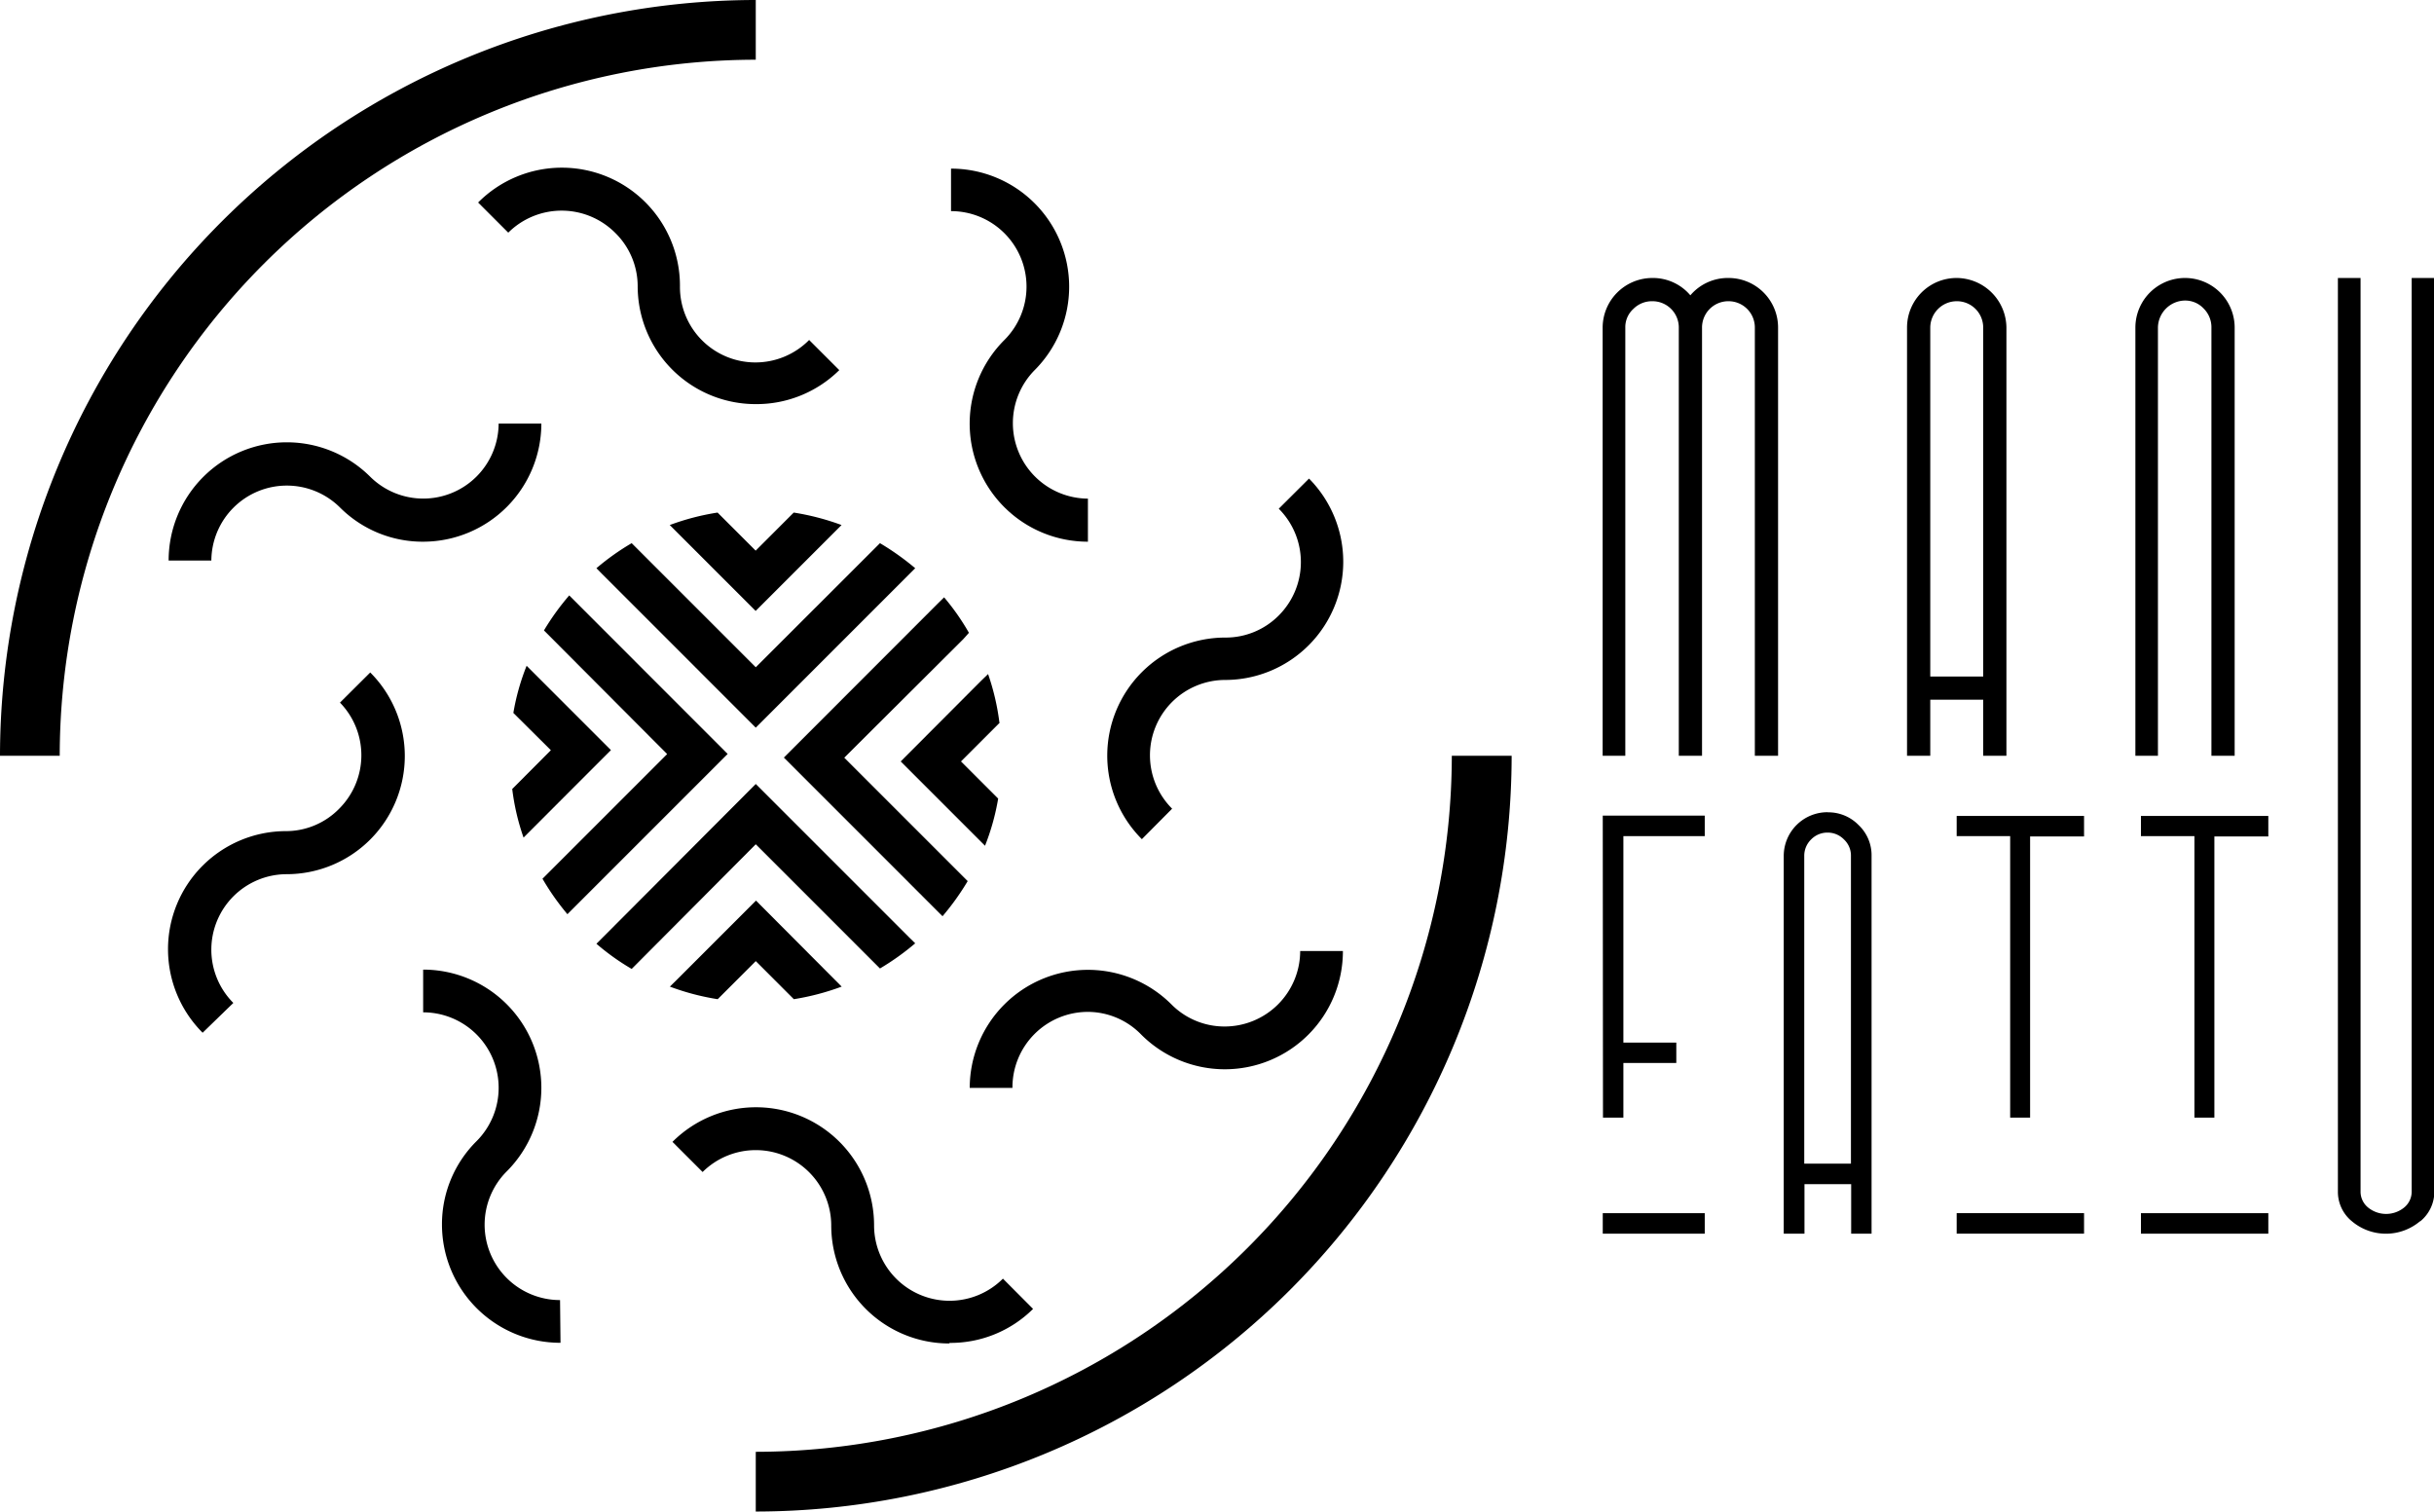 <svg xmlns="http://www.w3.org/2000/svg" viewBox="0 0 214.78 133.38"><title>ManuFattu logo</title><g id="Livello_2" data-name="Livello 2"><g id="Livello_2-2" data-name="Livello 2"><path class="cls-1" d="M152.52,24.53a4.37,4.37,0,0,1,4.38,4.38V66.69h-2.05V28.91a2.32,2.32,0,0,0-2.33-2.33,2.32,2.32,0,0,0-2.33,2.33V66.69h-2.05V28.91a2.32,2.32,0,0,0-2.33-2.33,2.31,2.31,0,0,0-1.68.68,2.17,2.17,0,0,0-.71,1.65V66.69h-2V28.91a4.39,4.39,0,0,1,4.39-4.38,4.32,4.32,0,0,1,3.35,1.53,4.33,4.33,0,0,1,3.36-1.53"/><path class="cls-1" d="M170.33,59.7H175V28.91a2.32,2.32,0,0,0-2.33-2.33,2.34,2.34,0,0,0-2.34,2.33Zm2.34-35.17a4.42,4.42,0,0,1,4.38,4.38V66.69H175V61.74h-4.67v4.95h-2.05V28.91a4.37,4.37,0,0,1,4.39-4.38"/><path class="cls-1" d="M188.43,66.69V28.91a4.38,4.38,0,1,1,8.76,0V66.69h-2.05V28.91a2.33,2.33,0,0,0-.68-1.68,2.23,2.23,0,0,0-1.65-.71,2.42,2.42,0,0,0-2.39,2.39V66.69Z"/><path class="cls-1" d="M213.54,107.77a4.66,4.66,0,0,1-6,0,3.34,3.34,0,0,1-1.24-2.62V24.53h2v80.62a1.8,1.8,0,0,0,.66,1.4,2.52,2.52,0,0,0,3.19,0,1.8,1.8,0,0,0,.66-1.4V24.53h2v80.62a3.37,3.37,0,0,1-1.24,2.62"/><path class="cls-1" d="M141.43,107.05h9v1.81h-9Zm0-35.08h9v1.81h-7.18V92h4.67V93.8h-4.67v4.82h-1.8Z"/><path class="cls-1" d="M159.21,102.68h4.12V75.53a1.94,1.94,0,0,0-.61-1.45,2,2,0,0,0-1.45-.61,2,2,0,0,0-1.46.61,2,2,0,0,0-.6,1.45Zm2.06-31A3.72,3.72,0,0,1,164,72.8a3.66,3.66,0,0,1,1.15,2.73v33.33h-1.8v-4.37h-4.12v4.37H157.4V75.53a3.86,3.86,0,0,1,3.87-3.86"/><path class="cls-1" d="M172.66,107.05H183.9v1.81H172.66ZM183.9,72v1.81h-4.76V98.62h-1.76V73.78h-4.72V72Z"/><path class="cls-1" d="M188.92,107.05h11.24v1.81H188.92ZM200.16,72v1.81H195.4V98.62h-1.76V73.78h-4.72V72Z"/><path class="cls-1" d="M66.69,35.66A10.41,10.41,0,0,1,56.27,25.24a6.61,6.61,0,0,0-2-4.71,6.68,6.68,0,0,0-9.42,0l-2.66-2.66A10.42,10.42,0,0,1,60,25.24,6.66,6.66,0,0,0,71.4,30l2.66,2.66a10.4,10.4,0,0,1-7.37,3"/><path class="cls-1" d="M18.65,49.46H14.88a10.43,10.43,0,0,1,17.8-7.38A6.65,6.65,0,0,0,44,37.38h3.77A10.44,10.44,0,0,1,37.39,47.8a10.32,10.32,0,0,1-7.37-3,6.66,6.66,0,0,0-11.37,4.71"/><path class="cls-1" d="M17.88,91.13a10.42,10.42,0,0,1,7.37-17.79,6.57,6.57,0,0,0,4.7-2A6.66,6.66,0,0,0,30,62l2.67-2.66a10.43,10.43,0,0,1-7.37,17.8,6.66,6.66,0,0,0-4.71,11.36Z"/><path class="cls-1" d="M49.46,118.49A10.44,10.44,0,0,1,39,108.07a10.32,10.32,0,0,1,3.05-7.37,6.66,6.66,0,0,0-4.71-11.37V85.56a10.43,10.43,0,0,1,7.38,17.8,6.65,6.65,0,0,0,4.7,11.36Z"/><path class="cls-1" d="M83.77,118.55a10.41,10.41,0,0,1-10.42-10.42A6.66,6.66,0,0,0,62,103.42l-2.66-2.66a10.42,10.42,0,0,1,17.79,7.37,6.66,6.66,0,0,0,11.37,4.7l2.66,2.67a10.34,10.34,0,0,1-7.37,3"/><path class="cls-1" d="M89.34,96H85.57a10.43,10.43,0,0,1,17.8-7.37,6.59,6.59,0,0,0,4.7,1.95,6.67,6.67,0,0,0,6.66-6.66h3.77a10.42,10.42,0,0,1-17.8,7.37,6.59,6.59,0,0,0-4.7-2A6.66,6.66,0,0,0,89.34,96"/><path class="cls-1" d="M100.76,74.05a10.42,10.42,0,0,1,7.38-17.79,6.59,6.59,0,0,0,4.7-1.95,6.66,6.66,0,0,0,0-9.42l2.67-2.66A10.43,10.43,0,0,1,108.14,60a6.65,6.65,0,0,0-4.71,11.36Z"/><path class="cls-1" d="M96,47.8A10.42,10.42,0,0,1,88.63,30a6.66,6.66,0,0,0-4.71-11.37V14.88a10.42,10.42,0,0,1,7.37,17.79A6.66,6.66,0,0,0,96,44Z"/><path class="cls-1" d="M5.27,66.69H0A66.77,66.77,0,0,1,66.69,0V5.27A61.49,61.49,0,0,0,5.27,66.69"/><path class="cls-1" d="M66.69,133.38v-5.27a61.49,61.49,0,0,0,61.42-61.42h5.28a66.77,66.77,0,0,1-66.7,66.69"/><path class="cls-1" d="M80.76,50.14,66.69,64.21,53.16,50.68l-.53-.54a21.56,21.56,0,0,1,3.11-2.21l.56.56L66.69,58.88l10.4-10.39.56-.56a23.36,23.36,0,0,1,3.11,2.21"/><path class="cls-1" d="M74.27,46.32l-.59.59-7,7-7.58-7.58a21.46,21.46,0,0,1,4.22-1.1l.67.67,2.69,2.69,3.36-3.36a22,22,0,0,1,4.22,1.1"/><path class="cls-1" d="M64.21,66.53,50.07,80.67a22,22,0,0,1-2.2-3.13l11-11L48,55.63a22.06,22.06,0,0,1,2.23-3.09Z"/><path class="cls-1" d="M53.91,66.19,46.2,73.91a20.35,20.35,0,0,1-1-4.29h0l.67-.67,2.74-2.75L45.3,62.91a20.21,20.21,0,0,1,1.17-4.16Z"/><path class="cls-1" d="M80.76,83.24a22.55,22.55,0,0,1-3.11,2.22l-.56-.56L66.69,74.5l-10.95,11a20.87,20.87,0,0,1-3.11-2.22l.53-.53L66.69,69.18,80.22,82.71Z"/><path class="cls-1" d="M74.27,87.06a22,22,0,0,1-4.22,1.11l-3.36-3.36L64,87.5l-.67.67a21.48,21.48,0,0,1-4.22-1.11l.6-.59,7-7Z"/><path class="cls-1" d="M84.84,77.2l.55.55a22.7,22.7,0,0,1-2.22,3.1l-14-14,13.6-13.61.54-.53a20.66,20.66,0,0,1,2.19,3.13L85,56.4,74.5,66.86Z"/><path class="cls-1" d="M88.22,63.77,84.8,67.19l3.28,3.28a20.65,20.65,0,0,1-1.16,4.16l-7.44-7.44,7.11-7.13.6-.58a21.05,21.05,0,0,1,1,4.28Z"/></g></g></svg>